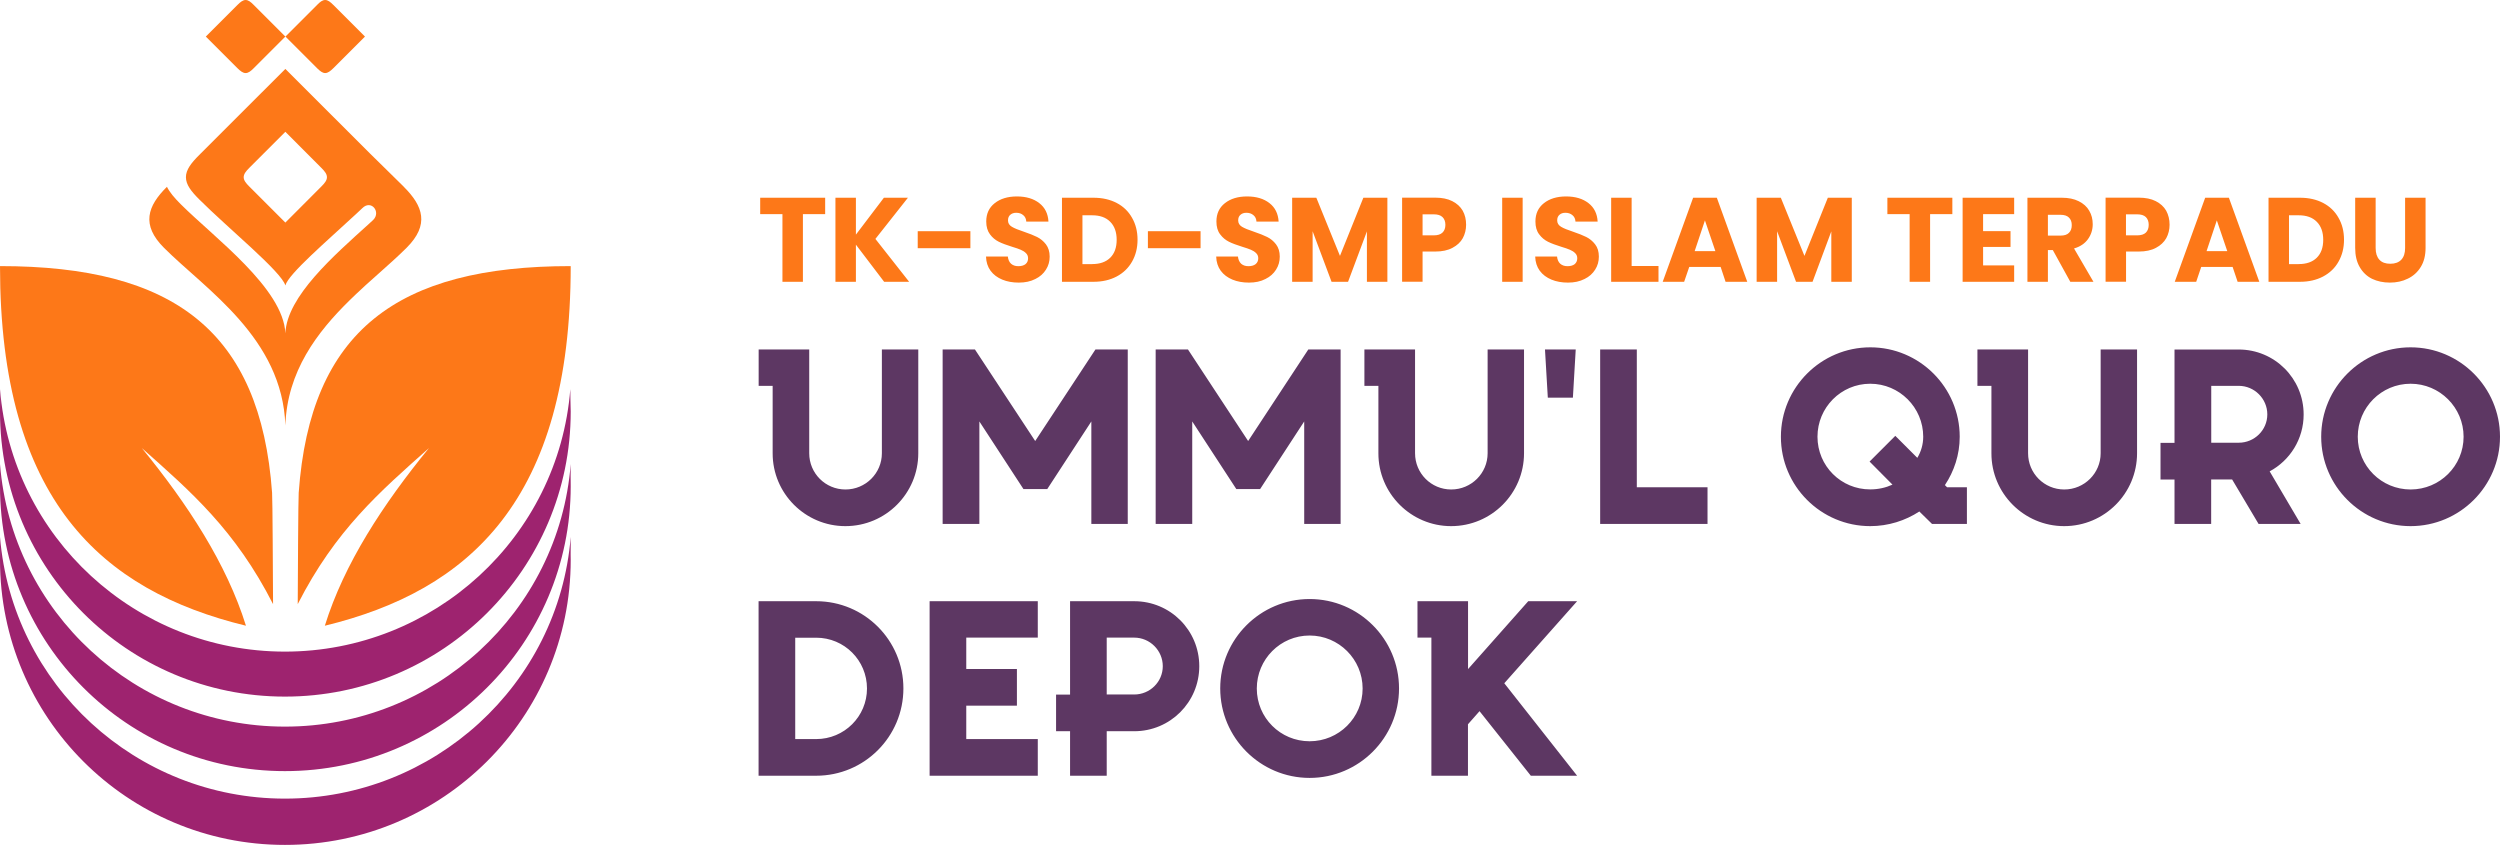 <svg xmlns="http://www.w3.org/2000/svg" xmlns:xlink="http://www.w3.org/1999/xlink" id="Layer_1" x="0px" y="0px" style="enable-background:new 0 0 500 500;" xml:space="preserve" viewBox="95.5 197.78 309 104.43"><style type="text/css">	.st0{fill:#5D3763;}	.st1{fill:#FD7818;}	.st2{fill:#9E236F;}</style><g>	<path class="st0" d="M199.99,262.81c4.99,0,9.01-4.05,9.01-9.01v-12.83h-4.5v12.83c0,2.48-2.02,4.48-4.5,4.48   c-2.48,0-4.48-2-4.48-4.48v-12.83h-6.25v4.5h1.73v8.33C190.99,258.77,195.03,262.81,199.99,262.81z M212.02,262.54h4.53v-12.67   l5.45,8.36h2.94l5.45-8.36v12.67h4.5v-21.57h-3.99l-7.45,11.32L216,240.97h-3.99V262.54z M238.33,262.54h4.53v-12.67l5.45,8.36   h2.94l5.45-8.36v12.67h4.5v-21.57h-3.99l-7.44,11.32l-7.44-11.32h-3.99V262.54z M274.86,262.81c4.99,0,9.01-4.05,9.01-9.01v-12.83   h-4.5v12.83c0,2.48-2.02,4.48-4.5,4.48c-2.48,0-4.47-2-4.47-4.48v-12.83h-6.26v4.5h1.73v8.33   C265.86,258.77,269.9,262.81,274.86,262.81z M290.26,240.97l-0.35,5.96h-3.1l-0.35-5.96H290.26z M293.28,262.54h13.27v-4.53h-8.74   v-17.04h-4.53V262.54z M320.14,251.76c0-3.61,2.91-6.55,6.52-6.55c3.61,0,6.55,2.94,6.55,6.55c0,0.94-0.27,1.86-0.73,2.61   l-2.72-2.72l-3.18,3.18l2.83,2.85c-0.83,0.38-1.75,0.59-2.75,0.59C323.05,258.28,320.14,255.37,320.14,251.76z M326.66,262.81   c2.24,0,4.34-0.68,6.07-1.81l1.57,1.54h4.31v-4.53h-2.45l-0.27-0.27c1.13-1.7,1.83-3.75,1.83-5.98c0-6.09-4.96-11.05-11.05-11.05   c-6.09,0-11.05,4.96-11.05,11.05C315.61,257.85,320.57,262.81,326.66,262.81z M350.63,262.81c4.99,0,9.01-4.05,9.01-9.01v-12.83   h-4.5v12.83c0,2.48-2.02,4.48-4.5,4.48c-2.48,0-4.47-2-4.47-4.48v-12.83h-6.26v4.5h1.73v8.33   C341.63,258.77,345.67,262.81,350.63,262.81z M368.81,252.51v-7.04h3.4c1.94,0,3.53,1.59,3.53,3.53c0,1.94-1.59,3.5-3.53,3.5   H368.81z M364.27,262.54h4.53v-5.5h2.59l3.27,5.5h5.2l-3.83-6.5c2.51-1.35,4.2-3.99,4.2-7.03c0-4.45-3.59-8.03-8.03-8.03h-7.93   v11.54h-1.73v4.53h1.73V262.54z M386.92,251.76c0-3.61,2.91-6.55,6.53-6.55c3.61,0,6.55,2.94,6.55,6.55c0,3.61-2.94,6.52-6.55,6.52   C389.84,258.28,386.92,255.37,386.92,251.76z M393.45,262.81c6.09,0,11.05-4.96,11.05-11.05c0-6.09-4.96-11.05-11.05-11.05   c-6.09,0-11.05,4.96-11.05,11.05C382.4,257.85,387.36,262.81,393.45,262.81z M193.79,289.13V276.6h2.59c3.48,0,6.28,2.8,6.28,6.28   c0,3.45-2.8,6.25-6.28,6.25H193.79z M189.26,293.66h7.12c5.96,0,10.78-4.83,10.78-10.79c0-5.96-4.82-10.78-10.78-10.78h-7.12   V293.66z M210.4,293.66h13.37v-4.53h-8.84v-4.13h6.26v-4.53h-6.26v-3.88h8.84v-4.5H210.4V293.66z M232.29,283.63v-7.04h3.4   c1.94,0,3.53,1.59,3.53,3.53c0,1.94-1.59,3.5-3.53,3.5H232.29z M227.76,293.66h4.53v-5.5h3.4c4.45,0,8.04-3.59,8.04-8.04   s-3.59-8.03-8.04-8.03h-7.93v11.54h-1.73v4.53h1.73V293.66z M250.84,282.88c0-3.61,2.91-6.55,6.53-6.55c3.61,0,6.55,2.94,6.55,6.55   s-2.94,6.52-6.55,6.52C253.75,289.4,250.84,286.49,250.84,282.88z M257.37,293.93c6.09,0,11.05-4.96,11.05-11.06   s-4.96-11.05-11.05-11.05c-6.09,0-11.05,4.96-11.05,11.05S251.27,293.93,257.37,293.93z M272.41,293.66h4.53v-6.36l1.43-1.62   l6.34,7.98h5.72l-9-11.43l9-10.14h-6.04l-7.44,8.39v-8.39h-6.25v4.5h1.72V293.66z"></path>	<path class="st1" d="M197.49,222.22v2.03h-2.75v8.36h-2.53v-8.36h-2.75v-2.03H197.49z M204.78,232.61l-3.49-4.59v4.59h-2.53v-10.39   h2.53v4.56l3.46-4.56h2.97l-4.02,5.09l4.17,5.3H204.78z M215.44,226.36v2.1h-6.51v-2.1H215.44z M221.42,232.71   c-0.76,0-1.44-0.12-2.04-0.37c-0.6-0.25-1.09-0.61-1.45-1.1c-0.35-0.48-0.54-1.07-0.56-1.75h2.7c0.04,0.39,0.17,0.68,0.4,0.89   c0.23,0.2,0.52,0.3,0.89,0.3c0.38,0,0.67-0.08,0.89-0.25c0.22-0.18,0.32-0.42,0.32-0.73c0-0.26-0.09-0.47-0.27-0.64   c-0.17-0.17-0.38-0.3-0.64-0.41c-0.25-0.11-0.6-0.23-1.07-0.37c-0.67-0.21-1.22-0.41-1.64-0.62c-0.42-0.21-0.79-0.51-1.09-0.92   c-0.3-0.4-0.46-0.93-0.46-1.58c0-0.97,0.35-1.72,1.05-2.27c0.7-0.55,1.61-0.83,2.74-0.83c1.14,0,2.07,0.28,2.77,0.83   c0.7,0.54,1.08,1.31,1.13,2.28h-2.74c-0.02-0.34-0.14-0.6-0.37-0.79c-0.23-0.2-0.51-0.3-0.87-0.3c-0.3,0-0.55,0.08-0.74,0.25   c-0.19,0.16-0.28,0.39-0.28,0.7c0,0.33,0.16,0.59,0.48,0.78c0.32,0.19,0.81,0.39,1.48,0.61c0.67,0.23,1.21,0.44,1.63,0.65   c0.42,0.21,0.79,0.51,1.1,0.91c0.3,0.4,0.46,0.9,0.46,1.52c0,0.59-0.15,1.13-0.46,1.61c-0.3,0.48-0.73,0.87-1.3,1.15   C222.88,232.57,222.2,232.71,221.42,232.71z M230.49,230.42c0.96,0,1.7-0.26,2.23-0.78c0.53-0.52,0.8-1.26,0.8-2.22   s-0.27-1.7-0.8-2.23c-0.53-0.54-1.28-0.8-2.23-0.8h-1.2v6.04H230.49z M230.66,222.22c1.09,0,2.05,0.22,2.87,0.65   c0.82,0.43,1.45,1.04,1.89,1.83c0.45,0.78,0.68,1.68,0.68,2.71c0,1.02-0.23,1.92-0.68,2.71c-0.45,0.79-1.08,1.4-1.91,1.84   c-0.82,0.43-1.77,0.65-2.85,0.65h-3.9v-10.39H230.66z M243.89,226.36v2.1h-6.51v-2.1H243.89z M249.87,232.71   c-0.76,0-1.44-0.12-2.04-0.37c-0.6-0.25-1.09-0.61-1.45-1.1c-0.35-0.48-0.54-1.07-0.56-1.75h2.69c0.04,0.39,0.18,0.68,0.4,0.89   c0.23,0.2,0.52,0.3,0.89,0.3c0.38,0,0.67-0.08,0.89-0.25c0.22-0.18,0.33-0.42,0.33-0.73c0-0.26-0.09-0.47-0.27-0.64   c-0.17-0.17-0.38-0.3-0.64-0.41c-0.25-0.11-0.61-0.23-1.07-0.37c-0.67-0.21-1.22-0.41-1.64-0.62c-0.42-0.21-0.79-0.51-1.09-0.92   c-0.31-0.4-0.46-0.93-0.46-1.58c0-0.97,0.35-1.72,1.05-2.27c0.7-0.55,1.61-0.83,2.74-0.83c1.15,0,2.07,0.28,2.77,0.83   c0.7,0.54,1.07,1.31,1.13,2.28h-2.74c-0.02-0.34-0.14-0.6-0.37-0.79c-0.23-0.2-0.52-0.3-0.87-0.3c-0.31,0-0.55,0.08-0.74,0.25   c-0.19,0.16-0.28,0.39-0.28,0.7c0,0.33,0.16,0.59,0.47,0.78c0.32,0.19,0.81,0.39,1.48,0.61c0.67,0.23,1.21,0.44,1.63,0.65   c0.43,0.21,0.79,0.51,1.1,0.91c0.3,0.4,0.46,0.9,0.46,1.52c0,0.59-0.15,1.13-0.46,1.61c-0.3,0.48-0.73,0.87-1.3,1.15   C251.33,232.57,250.65,232.71,249.87,232.71z M266.98,222.22v10.39h-2.53v-6.23l-2.33,6.23h-2.04l-2.34-6.25v6.25h-2.53v-10.39   h2.99l2.92,7.19l2.89-7.19H266.98z M272.71,226.87c0.48,0,0.84-0.11,1.08-0.34c0.24-0.23,0.36-0.55,0.36-0.96   c0-0.41-0.12-0.73-0.36-0.96c-0.23-0.23-0.6-0.34-1.08-0.34h-1.38v2.6H272.71z M276.71,225.56c0,0.6-0.14,1.16-0.41,1.66   c-0.27,0.49-0.7,0.89-1.27,1.19c-0.57,0.31-1.28,0.46-2.13,0.46h-1.57v3.73h-2.53v-10.39h4.1c0.83,0,1.53,0.14,2.1,0.43   c0.57,0.29,1,0.68,1.29,1.18C276.58,224.34,276.71,224.91,276.71,225.56z M283.7,222.22v10.39h-2.53v-10.39H283.7z M289.3,232.71   c-0.76,0-1.44-0.12-2.04-0.37c-0.6-0.25-1.09-0.61-1.45-1.1c-0.35-0.48-0.54-1.07-0.56-1.75h2.7c0.04,0.39,0.17,0.68,0.4,0.89   c0.23,0.2,0.52,0.3,0.89,0.3c0.38,0,0.67-0.08,0.89-0.25c0.21-0.18,0.32-0.42,0.32-0.73c0-0.26-0.09-0.47-0.27-0.64   c-0.17-0.17-0.38-0.3-0.64-0.41c-0.25-0.11-0.6-0.23-1.07-0.37c-0.67-0.21-1.22-0.41-1.64-0.62c-0.42-0.21-0.79-0.51-1.09-0.92   c-0.31-0.4-0.46-0.93-0.46-1.58c0-0.97,0.35-1.72,1.05-2.27c0.7-0.55,1.61-0.83,2.74-0.83c1.14,0,2.07,0.28,2.77,0.83   c0.7,0.54,1.08,1.31,1.13,2.28h-2.74c-0.02-0.34-0.14-0.6-0.37-0.79c-0.23-0.2-0.52-0.3-0.87-0.3c-0.31,0-0.56,0.08-0.74,0.25   c-0.19,0.16-0.28,0.39-0.28,0.7c0,0.33,0.16,0.59,0.48,0.78c0.31,0.19,0.81,0.39,1.48,0.61c0.67,0.23,1.21,0.44,1.63,0.65   c0.42,0.21,0.79,0.51,1.1,0.91c0.31,0.4,0.46,0.9,0.46,1.52c0,0.59-0.15,1.13-0.46,1.61c-0.3,0.48-0.73,0.87-1.3,1.15   C290.75,232.57,290.08,232.71,289.3,232.71z M297.17,230.66h3.32v1.95h-5.85v-10.39h2.53V230.66z M307.52,228.82l-1.29-3.8   l-1.27,3.8H307.52z M308.17,230.77h-3.88l-0.63,1.84h-2.65l3.76-10.39h2.93l3.76,10.39h-2.68L308.17,230.77z M324.38,222.22v10.39   h-2.53v-6.23l-2.32,6.23h-2.04l-2.34-6.25v6.25h-2.53v-10.39h2.99l2.92,7.19l2.89-7.19H324.38z M336.81,222.22v2.03h-2.75v8.36   h-2.53v-8.36h-2.75v-2.03H336.81z M340.61,224.25v2.1H344v1.95h-3.39v2.28h3.84v2.03h-6.37v-10.39h6.37v2.03H340.61z M348.62,226.9   h1.57c0.46,0,0.81-0.11,1.03-0.34c0.24-0.23,0.35-0.55,0.35-0.96c0-0.4-0.12-0.71-0.35-0.93c-0.23-0.23-0.57-0.34-1.03-0.34h-1.57   V226.9z M351.39,232.61l-2.16-3.92h-0.61v3.92h-2.53v-10.39h4.25c0.82,0,1.51,0.14,2.09,0.43c0.58,0.29,1.02,0.68,1.3,1.18   c0.29,0.49,0.43,1.05,0.43,1.66c0,0.69-0.2,1.31-0.59,1.85c-0.39,0.54-0.96,0.93-1.72,1.15l2.4,4.12H351.39z M359.65,226.87   c0.48,0,0.84-0.11,1.08-0.34c0.23-0.23,0.35-0.55,0.35-0.96c0-0.41-0.12-0.73-0.35-0.96c-0.24-0.23-0.6-0.34-1.08-0.34h-1.38v2.6   H359.65z M363.66,225.56c0,0.6-0.14,1.16-0.41,1.66c-0.28,0.49-0.7,0.89-1.27,1.19c-0.57,0.31-1.29,0.46-2.13,0.46h-1.57v3.73   h-2.53v-10.39h4.1c0.83,0,1.53,0.14,2.1,0.43c0.57,0.29,1,0.68,1.29,1.18C363.52,224.34,363.66,224.91,363.66,225.56z    M370.79,228.82l-1.29-3.8l-1.27,3.8H370.79z M371.45,230.77h-3.88l-0.62,1.84h-2.65l3.76-10.39h2.93l3.76,10.39h-2.68   L371.45,230.77z M379.62,230.42c0.96,0,1.7-0.26,2.23-0.78c0.53-0.52,0.8-1.26,0.8-2.22s-0.27-1.7-0.8-2.23   c-0.53-0.54-1.28-0.8-2.23-0.8h-1.2v6.04H379.62z M379.78,222.22c1.1,0,2.05,0.22,2.87,0.65c0.82,0.43,1.45,1.04,1.89,1.83   c0.45,0.78,0.68,1.68,0.68,2.71c0,1.02-0.23,1.92-0.68,2.71c-0.44,0.79-1.08,1.4-1.91,1.84c-0.82,0.43-1.77,0.65-2.85,0.65h-3.89   v-10.39H379.78z M389.13,222.22v6.22c0,0.62,0.15,1.1,0.46,1.44c0.31,0.34,0.76,0.5,1.35,0.5c0.59,0,1.05-0.17,1.36-0.5   c0.32-0.34,0.47-0.82,0.47-1.44v-6.22h2.53v6.2c0,0.93-0.2,1.72-0.59,2.35c-0.39,0.64-0.93,1.13-1.6,1.45   c-0.66,0.33-1.4,0.49-2.22,0.49c-0.82,0-1.56-0.16-2.21-0.47c-0.64-0.32-1.15-0.81-1.52-1.45c-0.38-0.65-0.56-1.44-0.56-2.37v-6.2   H389.13z"></path>	<path class="st2" d="M95.5,264.14c-0.02,0.97,0.03,1.91,0,2.85c0,19.45,15.74,35.22,35.22,35.22c19.48,0,35.32-15.77,35.32-35.22   c-0.03-0.95,0.02-1.89,0-2.85c-1.49,18.28-16.96,32.35-35.32,32.35C112.35,296.49,97,282.42,95.5,264.14z M95.5,255.13   c-0.02,0.93,0.03,1.84,0,2.75c0,19.45,15.74,35.21,35.22,35.21c19.48,0,35.32-15.76,35.32-35.21c-0.03-0.91,0-1.82,0-2.75   c-1.44,18.32-16.92,32.46-35.32,32.46C112.31,287.59,96.95,273.46,95.5,255.13z M95.5,245.88c0,0.89,0.03,1.85,0,2.78   c0,19.45,15.74,35.22,35.22,35.22c19.48,0,35.32-15.77,35.32-35.22c-0.03-0.93-0.04-1.89-0.05-2.78   c-1.45,18.31-16.87,32.43-35.27,32.44C112.32,278.32,96.96,264.2,95.5,245.88z"></path>	<path class="st1" d="M166.04,230.67c-21.43,0-32.19,8-33.62,28.02c-0.06,0.84-0.1,10.07-0.12,13.76   c4.66-9.15,10.16-13.91,16.22-19.29c-5.66,6.93-10.49,14.29-12.87,21.96C153.49,270.78,166.04,259.6,166.04,230.67z M95.5,230.67   c0,28.93,12.55,40.11,30.4,44.45c-2.39-7.67-7.21-15.03-12.87-21.96c6.06,5.38,11.56,10.14,16.22,19.29   c-0.02-3.69-0.06-12.92-0.12-13.76C127.69,238.67,116.93,230.67,95.5,230.67L95.5,230.67z"></path>	<path class="st1" d="M130.77,214.07l4.45,4.46c0.42,0.42,0.69,0.76,0.69,1.15c0,0.39-0.27,0.73-0.69,1.15l-4.45,4.46l-4.46-4.46   c-0.42-0.42-0.69-0.76-0.69-1.15c0-0.38,0.27-0.73,0.69-1.15L130.77,214.07z M130.77,206.3l-10.65,10.64   c-0.99,0.99-1.64,1.82-1.64,2.74c0,0.92,0.64,1.74,1.64,2.74c3.55,3.55,10.17,8.94,10.65,10.64c0.39-1.43,5.1-5.45,8.71-8.8   l0.8-0.75c1.1-1.1,2.33,0.46,1.36,1.44c-0.17,0.15-0.35,0.32-0.52,0.48c-4.35,3.94-10.16,8.98-10.35,13.55   c-0.23-5.56-8.83-11.86-12.94-15.97c-0.77-0.77-1.36-1.46-1.7-2.15v0.01c-2.41,2.39-3.2,4.7-0.36,7.54   c5.16,5.16,14.64,11.14,15,21.96c0.22-6.7,3.93-11.54,7.95-15.48c0.54-0.53,1.09-1.05,1.64-1.55c0.11-0.1,0.22-0.2,0.33-0.31   c0.48-0.43,0.94-0.85,1.41-1.26c1.32-1.18,2.59-2.3,3.66-3.37c2.84-2.84,2.05-5.15-0.36-7.54v-0.01c0,0,0,0,0,0l-4.18-4.11   L130.77,206.3z"></path>	<path class="st1" d="M130.77,202.3l-3.91-3.91c-0.36-0.37-0.67-0.61-1-0.61c-0.34,0-0.64,0.24-1.01,0.61l-3.91,3.91l3.91,3.91   c0.37,0.36,0.67,0.6,1.01,0.6c0.34,0,0.64-0.24,1-0.6L130.77,202.3z"></path>	<path class="st1" d="M140.61,202.3l-3.91-3.91c-0.37-0.37-0.67-0.61-1.01-0.61c-0.34,0-0.64,0.24-1,0.61l-3.91,3.91l3.91,3.91   c0.37,0.36,0.67,0.6,1,0.6c0.34,0,0.64-0.24,1.01-0.6L140.61,202.3z"></path></g></svg>